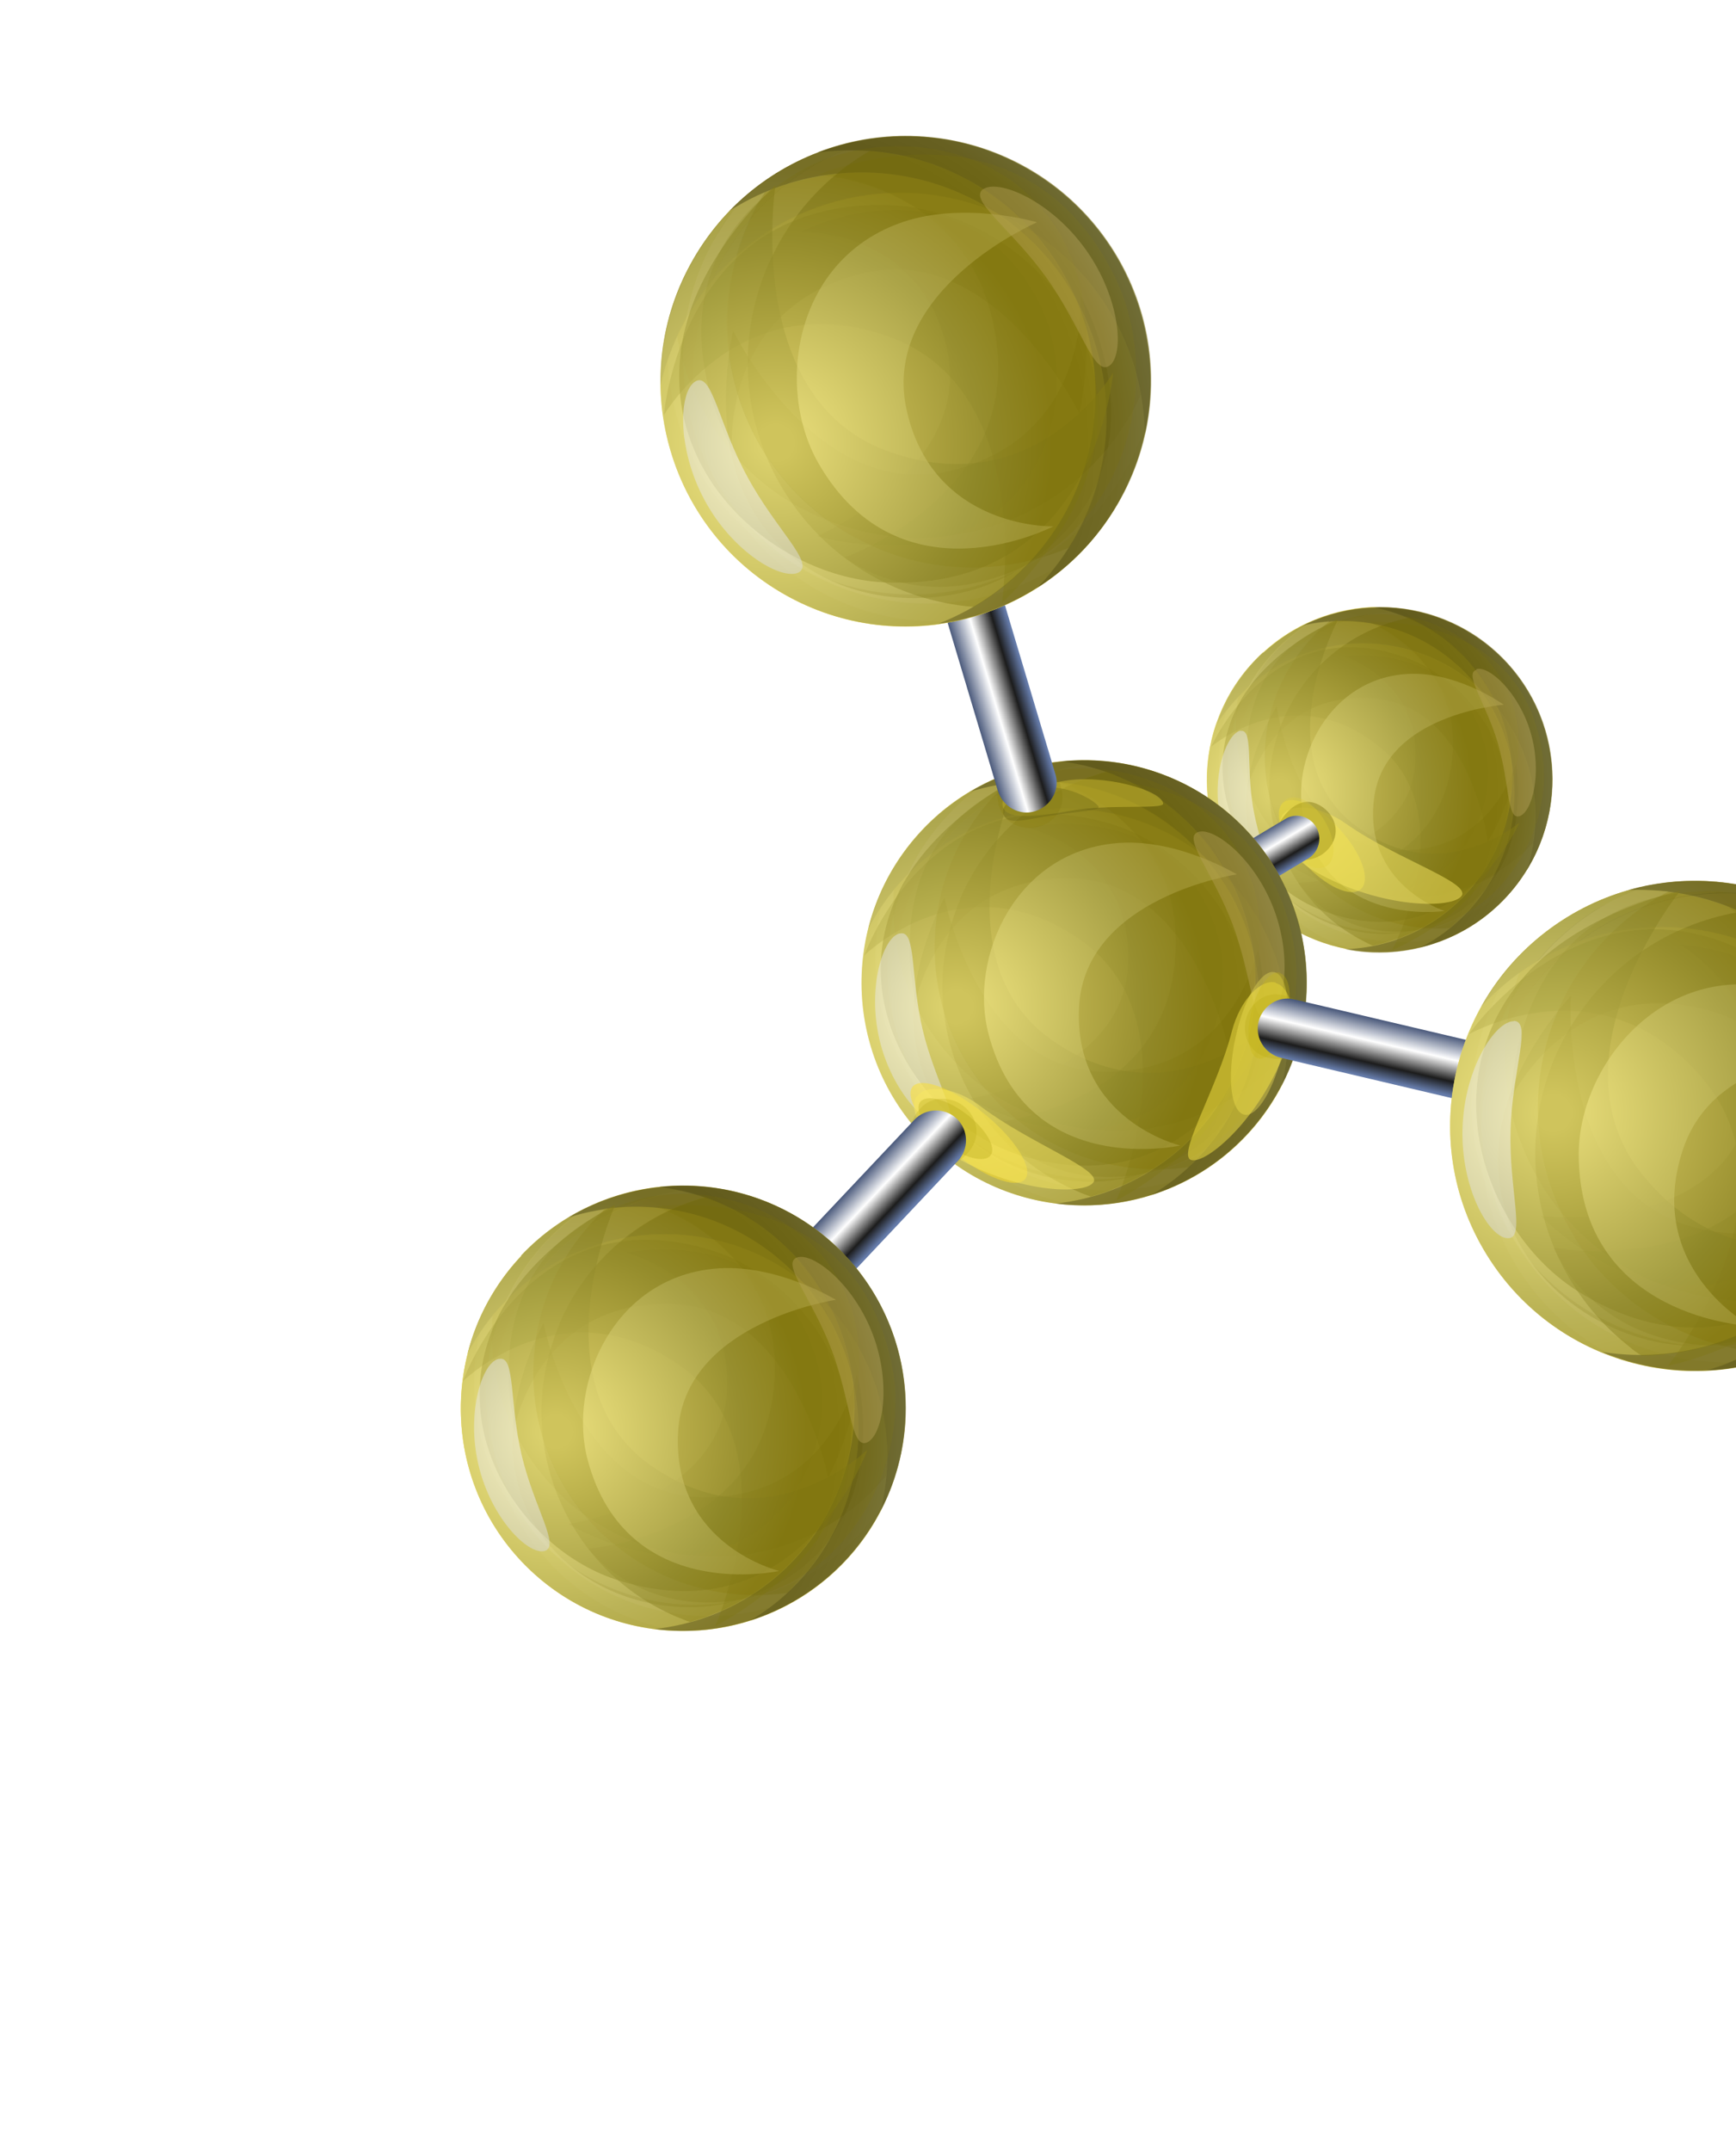 <svg width="448" height="555" viewBox="0 0 448 555" fill="none" xmlns="http://www.w3.org/2000/svg">
<g filter="url(#filter0_d_112_1037)">
<path d="M337.093 178.361C355.284 161.694 383.386 163.047 399.95 181.143C416.515 199.239 415.243 227.43 397.141 244.003C379.038 260.576 350.848 259.317 334.195 241.315C317.537 223.131 318.808 194.939 336.911 178.366L337.093 178.361Z" fill="#F8E861"/>
<path opacity="0.5" d="M324.886 197.129C326.975 193.787 329.615 190.61 332.719 187.694C350.91 171.027 379.012 172.38 395.576 190.476C406.867 202.714 409.917 219.753 404.974 234.569C415.242 218.046 413.782 196.131 400.039 181.05C383.474 162.954 355.284 161.695 337.181 178.268C331.416 183.632 327.321 190.041 324.974 197.035L324.886 197.129Z" fill="#766D1A"/>
<path opacity="0.5" d="M341.609 226.882C358.173 244.978 386.364 246.237 404.466 229.664C405.173 228.914 405.792 228.258 406.499 227.508C408.581 214.599 404.9 200.859 395.394 190.481C378.83 172.386 350.639 171.126 332.537 187.699C331.83 188.449 331.211 189.105 330.504 189.855C328.421 202.764 332.103 216.504 341.609 226.882Z" fill="#DEC82C"/>
<path opacity="0.5" d="M337.235 236.214C326.225 224.241 323.103 207.842 327.416 193.318C326.45 194.531 325.577 195.833 324.703 197.134C319.761 211.95 322.81 228.989 334.101 241.228C350.666 259.323 378.856 260.582 396.959 244.01C399.974 241.187 402.614 238.01 404.792 234.575C404.963 234.205 405.041 233.747 405.119 233.289C403.627 235.247 401.86 237.122 399.905 238.82C381.802 255.393 353.612 254.133 337.047 236.038L337.235 236.214Z" fill="#F2E14F"/>
<g style="mix-blend-mode:screen" opacity="0.5">
<path d="M343.615 192.655C350.083 180.163 361.689 171.983 374.552 169.415C373.167 168.818 371.601 168.227 370.222 167.812C355.033 168.718 340.796 177.25 333.294 191.777C321.994 213.524 330.527 240.514 352.268 251.804C354.49 253.014 356.977 253.942 359.277 254.694C361.28 254.635 363.184 254.305 365.176 253.881C364.255 253.544 363.422 253.113 362.496 252.594C340.661 241.215 332.133 214.408 343.521 192.567L343.615 192.655Z" fill="#FCEC65"/>
</g>
<g style="mix-blend-mode:overlay" opacity="0.5">
<path d="M333.294 191.777C340.707 177.343 355.033 168.718 370.222 167.812C368.75 167.309 367.283 166.988 365.722 166.579C350.064 167.043 335.286 175.773 327.519 190.582C316.13 212.422 324.752 239.318 346.493 250.609C350.193 252.504 354.059 253.847 358.003 254.732C358.367 254.721 358.913 254.705 359.277 254.694C356.884 253.854 354.49 253.014 352.268 251.804C330.433 240.425 321.905 213.618 333.294 191.777Z" fill="#F2E14F"/>
</g>
<g style="mix-blend-mode:multiply" opacity="0.5">
<path d="M340.504 192.201C340.504 192.201 344.714 227.154 369.831 229.234C395.77 231.38 402.251 206.86 402.251 206.86C402.251 206.86 409.021 242.103 375.635 250.109C357.81 254.373 333.233 242.711 332.531 218.678C332.137 205.205 340.504 192.201 340.504 192.201Z" fill="#A79700"/>
</g>
<path opacity="0.5" d="M341.609 226.882C332.103 216.504 328.421 202.764 330.504 189.855C329.444 190.98 328.383 192.105 327.51 193.406C323.197 207.93 326.318 224.329 337.328 236.303C353.893 254.398 382.083 255.658 400.186 239.085C402.047 237.298 403.814 235.424 405.4 233.554C405.981 231.624 406.38 229.698 406.78 227.773C406.073 228.523 405.454 229.179 404.747 229.929C386.645 246.502 358.454 245.243 341.89 227.147L341.609 226.882Z" fill="#FCEC65"/>
<path opacity="0.5" d="M377.312 254.524C380.906 252.777 384.301 250.49 387.405 247.573C405.507 231 406.779 202.808 390.214 184.713C378.918 172.292 362.206 167.868 347.097 171.505C364.518 162.788 386.119 166.156 399.95 181.144C416.515 199.239 415.243 227.431 397.141 244.004C391.375 249.369 384.459 252.763 377.312 254.524Z" fill="#766D1A"/>
<path opacity="0.5" d="M349.23 235.13C332.665 217.034 333.843 188.754 352.039 172.269C352.746 171.519 353.458 170.952 354.259 170.29C367.352 169.355 380.615 174.246 390.121 184.624C406.685 202.72 405.414 230.912 387.311 247.485C386.604 248.234 385.892 248.802 385.091 249.464C371.998 250.399 358.735 245.508 349.23 235.13Z" fill="#DEC82C"/>
<g style="mix-blend-mode:overlay" opacity="0.5">
<path d="M339.494 238.698C350.504 250.672 366.493 255.3 381.436 252.214C380.095 253.074 378.841 253.84 377.401 254.43C362.198 257.979 345.574 253.461 334.283 241.222C317.625 223.038 318.897 194.846 337.093 178.362C340.108 175.539 343.503 173.251 347.185 171.411C347.638 171.306 348.09 171.202 348.454 171.191C346.307 172.53 344.347 174.046 342.486 175.833C324.295 192.499 323.111 220.597 339.676 238.693L339.494 238.698Z" fill="#F2E14F"/>
</g>
<g style="mix-blend-mode:overlay" opacity="0.5">
<path d="M349.23 235.13C358.735 245.508 372.087 250.305 385.091 249.464C383.843 250.412 382.596 251.36 381.342 252.126C366.487 255.118 350.41 250.584 339.4 238.61C322.836 220.514 324.107 192.323 342.21 175.75C344.165 174.052 346.213 172.442 348.179 171.108C350.171 170.685 352.168 170.443 354.077 170.295C353.276 170.957 352.564 171.525 351.857 172.275C333.755 188.848 332.483 217.039 349.048 235.135L349.23 235.13Z" fill="#FCEC65"/>
</g>
<g style="mix-blend-mode:overlay" opacity="0.5">
<path d="M365.727 166.761C369.577 167.558 373.443 168.901 377.237 170.884C399.072 182.263 407.6 209.071 396.211 230.911C388.444 245.72 373.666 254.45 358.008 254.914C376.982 258.816 397.129 249.836 406.533 231.79C417.921 209.949 409.299 183.053 387.558 171.762C380.528 168.144 373.01 166.545 365.727 166.761Z" fill="#766D1A"/>
</g>
<g style="mix-blend-mode:overlay" opacity="0.4">
<path d="M343.615 192.655C332.227 214.496 340.848 241.392 362.59 252.683C363.422 253.113 364.348 253.633 365.269 253.97C378.132 251.401 389.738 243.221 396.206 230.729C407.594 208.889 398.973 181.993 377.231 170.702C376.305 170.183 375.473 169.752 374.552 169.415C361.689 171.983 350.083 180.163 343.615 192.655Z" fill="#AC9D0A"/>
</g>
<g style="mix-blend-mode:multiply" opacity="0.3">
<path d="M370.311 255.005C370.311 255.005 388.62 220.567 367.145 202.8C344.926 184.507 323.589 202.634 323.589 202.634C323.589 202.634 339.655 166.259 375.048 180.151C394.035 187.606 408.919 213.678 394.446 235.975C386.251 248.609 370.405 255.093 370.405 255.093L370.311 255.005Z" fill="#B0A10F"/>
</g>
<g style="mix-blend-mode:multiply" opacity="0.2">
<path d="M394.919 227.214C394.919 227.214 390.708 192.26 365.592 190.181C339.653 188.035 333.172 212.554 333.172 212.554C333.172 212.554 326.402 177.312 359.788 169.306C377.613 165.041 402.189 176.704 402.892 200.737C403.286 214.21 394.919 227.214 394.919 227.214Z" fill="#A79700"/>
</g>
<g style="mix-blend-mode:multiply" opacity="0.2">
<path d="M346.027 237.776C346.027 237.776 379.372 237.698 385.117 209.829C390.93 181.138 364.471 170.534 364.471 170.534C364.471 170.534 404.836 167.514 409.242 206.015C411.575 226.629 395.294 252.532 368.258 250.237C353.093 248.864 346.027 237.776 346.027 237.776Z" fill="#A79700"/>
</g>
<g style="mix-blend-mode:screen" opacity="0.5">
<path d="M356.34 169.773C356.34 169.773 338.03 204.21 359.599 222.066C381.819 240.358 403.156 222.232 403.156 222.232C403.156 222.232 387.09 258.607 351.697 244.714C332.71 237.26 317.825 211.187 332.298 188.891C340.493 176.256 356.34 169.773 356.34 169.773Z" fill="#B0A10F"/>
</g>
<g style="mix-blend-mode:multiply" opacity="0.2">
<path d="M342.596 232.593C342.596 232.593 373.234 230.317 376.06 208.549C378.865 186.052 357.896 179.385 357.896 179.385C357.896 179.385 388.829 174.731 394.519 204.174C397.531 219.939 386.386 240.77 365.422 240.481C353.572 240.285 342.684 232.499 342.684 232.499L342.596 232.593Z" fill="#B0A10F"/>
</g>
<g style="mix-blend-mode:overlay" opacity="0.5">
<path d="M399.078 191.83C399.078 191.83 368.44 194.105 365.614 215.874C362.715 238.283 383.777 245.038 383.777 245.038C383.777 245.038 352.844 249.692 347.243 220.155C344.231 204.391 355.376 183.559 376.34 183.849C388.19 184.044 399.078 191.83 399.078 191.83Z" fill="#F8E861"/>
</g>
<g style="mix-blend-mode:screen" opacity="0.5">
<path d="M331.124 198.584C334.479 198.029 332.565 207.379 334.336 218.078C336.106 228.777 340.814 237.111 337.454 237.484C334.099 238.039 327.399 230.128 325.628 219.43C323.946 208.637 327.857 199.045 331.212 198.49L331.124 198.584Z" fill="white"/>
</g>
<g style="mix-blend-mode:overlay" opacity="0.4">
<path d="M391.982 182.838C388.731 183.846 394.417 191.33 397.545 201.716C400.584 212.195 399.857 221.601 403.108 220.593C406.358 219.586 409.072 209.574 406.033 199.095C402.993 188.616 395.227 181.648 391.977 182.656L391.982 182.838Z" fill="#FEE078"/>
</g>
<path style="mix-blend-mode:overlay" opacity="0.3" d="M337.093 178.361C355.284 161.694 383.386 163.047 399.95 181.143C416.515 199.239 415.243 227.43 397.141 244.003C379.038 260.576 350.848 259.317 334.195 241.315C317.537 223.131 318.808 194.939 336.911 178.366L337.093 178.361Z" fill="url(#paint0_radial_112_1037)"/>
<g style="mix-blend-mode:multiply" opacity="0.5">
<path d="M342.055 217.211C344.628 214.857 351.278 217.94 356.833 224.062C362.388 230.184 364.775 237.037 362.201 239.392C359.628 241.746 352.978 238.663 347.423 232.541C341.868 226.419 339.481 219.565 342.055 217.211Z" fill="#EEDE42"/>
</g>
<g style="mix-blend-mode:overlay" opacity="0.5">
<path d="M341.787 220.499C343.964 217.063 351.637 217.747 358.523 222.645C371.081 231.475 390.395 237.644 388.217 241.08C386.04 244.516 367.729 244.603 350.593 234.998C343.276 230.933 339.703 224.023 341.792 220.681L341.787 220.499Z" fill="#F8E861"/>
</g>
<g style="mix-blend-mode:multiply" opacity="0.4">
<path d="M347.313 231.906C347.313 231.906 353.48 227.806 349.966 222.899C346.357 217.903 341.288 222.154 341.288 222.154C341.288 222.154 345.866 213.544 352.475 218.36C356.014 220.988 357.256 226.054 352.993 229.825C350.596 231.991 347.313 231.906 347.313 231.906Z" fill="#766B00"/>
</g>
<g style="mix-blend-mode:multiply" opacity="0.3">
<path d="M343.027 216.18C345.715 214.642 350.253 217.15 352.946 221.99C355.727 226.737 355.881 232.017 353.193 233.554C350.504 235.092 345.966 232.584 343.185 227.838C340.404 223.091 340.25 217.811 342.939 216.274L343.027 216.18Z" fill="#E1D136"/>
</g>
<path d="M297.249 255.35C298.879 258.126 302.552 259.111 305.418 257.385L348.577 231.504C351.354 229.873 352.34 226.199 350.616 223.335C348.986 220.559 345.313 219.574 342.541 221.388L299.47 247.175C296.693 248.806 295.707 252.48 297.431 255.345L297.249 255.35Z" fill="url(#paint1_linear_112_1037)"/>
<path d="M248.959 224.164C270.699 201.105 307.112 200.025 330.161 221.755C353.21 243.485 354.274 279.899 332.534 302.958C310.795 326.016 274.381 327.097 251.333 305.367C228.284 283.637 227.22 247.223 248.959 224.164Z" fill="#F8E861"/>
<path opacity="0.5" d="M235.123 249.54C237.539 244.912 240.512 240.633 244.223 236.696C265.963 213.637 302.376 212.557 325.425 234.287C341.165 249.127 346.621 270.559 341.728 290.202C353.288 267.992 349.368 239.863 330.255 221.843C307.206 200.113 270.793 201.194 249.053 224.252C242.072 231.658 237.406 240.361 235.123 249.54Z" fill="#766D1A"/>
<path opacity="0.5" d="M259.607 286.079C282.656 307.809 319.069 306.728 340.808 283.67C341.692 282.732 342.576 281.795 343.366 280.769C344.785 263.871 338.724 246.648 325.513 234.193C302.465 212.463 266.051 213.544 244.312 236.602C243.428 237.54 242.544 238.477 241.661 239.414C240.241 256.312 246.302 273.535 259.513 285.99L259.607 286.079Z" fill="#DEC82C"/>
<path opacity="0.5" d="M254.871 298.61C239.599 284.212 233.983 263.514 238.251 244.345C237.207 246.016 236.162 247.687 235.212 249.446C230.314 268.907 235.774 290.521 251.515 305.361C274.564 327.091 310.977 326.011 332.716 302.952C336.428 299.015 339.489 294.642 341.817 290.109C341.983 289.557 342.149 289.005 342.133 288.459C340.298 291.156 338.37 293.764 336.072 296.201C314.333 319.26 277.92 320.341 254.871 298.61Z" fill="#F2E14F"/>
<g style="mix-blend-mode:screen" opacity="0.5">
<path d="M258.865 242.002C266.028 225.207 280.269 213.668 296.537 209.177C294.695 208.502 292.677 208.016 290.746 207.435C271.324 210.016 253.739 222.473 245.465 241.762C233.015 270.923 246.484 304.69 275.639 317.128C278.683 318.404 281.904 319.493 284.932 320.224C287.475 319.966 290.008 319.344 292.448 318.634C291.251 318.214 290.054 317.794 288.946 317.28C259.791 304.842 246.228 270.986 258.772 241.913L258.865 242.002Z" fill="#FCEC65"/>
</g>
<g style="mix-blend-mode:overlay" opacity="0.5">
<path d="M245.559 241.85C253.833 222.562 271.418 210.104 290.84 207.523C288.821 207.037 286.99 206.727 284.977 206.422C264.904 208.566 246.59 221.045 238.062 240.979C225.612 270.14 239.081 303.908 268.236 316.345C273.216 318.384 278.361 319.872 283.481 320.449C284.027 320.433 284.661 320.323 285.114 320.218C281.904 319.493 278.777 318.493 275.821 317.123C246.666 304.685 233.103 270.829 245.647 241.756L245.559 241.85Z" fill="#F2E14F"/>
</g>
<g style="mix-blend-mode:multiply" opacity="0.5">
<path d="M254.756 241.668C254.756 241.668 263.441 286.329 295.974 286.549C329.512 286.829 335.593 254.85 335.593 254.85C335.593 254.85 347.649 299.502 305.402 312.965C282.742 320.106 250.211 307.496 246.939 276.614C245.065 259.267 254.667 241.762 254.667 241.762L254.756 241.668Z" fill="#A79700"/>
</g>
<path opacity="0.5" d="M259.607 286.078C246.396 273.623 240.423 256.307 241.754 239.503C240.434 241.091 239.296 242.673 238.251 244.344C234.071 263.42 239.599 284.212 254.871 298.61C277.92 320.34 314.333 319.26 336.072 296.201C338.37 293.764 340.392 291.244 342.133 288.459C342.698 285.982 343.076 283.329 343.277 280.863C342.394 281.8 341.604 282.826 340.72 283.763C318.98 306.822 282.567 307.902 259.519 286.172L259.607 286.078Z" fill="#FCEC65"/>
<path opacity="0.5" d="M308.111 318.351C312.588 315.667 316.685 312.448 320.396 308.511C342.136 285.452 341.072 249.039 318.023 227.309C302.283 212.469 280.473 208.196 261.245 214.324C282.737 201.477 311.047 203.735 330.161 221.755C353.21 243.485 354.274 279.899 332.534 302.958C325.553 310.363 317.046 315.444 308.111 318.351Z" fill="#766D1A"/>
<path opacity="0.5" d="M270.194 296.06C247.146 274.33 246.081 237.917 267.821 214.858C268.705 213.92 269.588 212.983 270.472 212.046C287.257 209.634 304.807 214.672 318.018 227.127C341.066 248.857 342.131 285.27 320.391 308.329C319.507 309.266 318.624 310.204 317.74 311.141C300.955 313.553 283.405 308.515 270.194 296.06Z" fill="#DEC82C"/>
<g style="mix-blend-mode:overlay" opacity="0.5">
<path d="M257.963 301.525C273.235 315.924 294.228 320.312 313.113 314.923C311.506 316.064 309.899 317.205 308.199 318.258C289.06 324.292 267.162 320.113 251.421 305.273C228.372 283.543 227.308 247.129 249.048 224.07C252.759 220.133 256.945 216.82 261.334 214.23C261.874 214.032 262.415 213.833 262.962 213.817C260.377 215.807 257.887 217.886 255.589 220.323C233.85 243.382 234.914 279.795 257.963 301.525Z" fill="#F2E14F"/>
</g>
<g style="mix-blend-mode:overlay" opacity="0.5">
<path d="M270.194 296.06C283.405 308.515 301.043 313.459 317.74 311.141C316.232 312.553 314.719 313.782 313.113 314.923C294.316 320.219 273.235 315.924 257.963 301.525C234.914 279.795 233.85 243.382 255.589 220.323C257.887 217.886 260.284 215.719 262.962 213.817C265.401 213.107 268.027 212.574 270.477 212.228C269.594 213.165 268.71 214.102 267.826 215.04C246.087 238.099 247.151 274.512 270.2 296.242L270.194 296.06Z" fill="#FCEC65"/>
</g>
<g style="mix-blend-mode:overlay" opacity="0.5">
<path d="M284.977 206.422C290.008 207.093 295.242 208.486 300.133 210.619C329.288 223.057 342.851 256.913 330.307 285.986C321.867 305.825 303.465 318.398 283.392 320.543C308.27 323.814 333.299 310.406 343.614 286.137C356.064 256.976 342.595 223.208 313.44 210.771C304.12 206.765 294.241 205.418 284.795 206.427L284.977 206.422Z" fill="#766D1A"/>
</g>
<g style="mix-blend-mode:overlay" opacity="0.4">
<path d="M258.865 242.002C246.415 271.163 259.885 304.931 289.039 317.368C290.148 317.882 291.438 318.39 292.541 318.722C308.81 314.231 323.051 302.692 330.213 285.897C342.663 256.736 329.194 222.968 300.039 210.531C298.931 210.017 297.64 209.508 296.444 209.088C280.175 213.58 265.934 225.118 258.772 241.913L258.865 242.002Z" fill="#AC9D0A"/>
</g>
<g style="mix-blend-mode:multiply" opacity="0.3">
<path d="M299.128 319.62C299.128 319.62 319.375 273.554 290.063 252.648C259.826 231.222 234.051 256.496 234.051 256.496C234.051 256.496 251.227 208.243 298.117 222.706C323.217 230.435 344.842 262.685 328.319 292.787C319.066 309.735 299.31 319.615 299.31 319.615L299.128 319.62Z" fill="#B0A10F"/>
</g>
<g style="mix-blend-mode:multiply" opacity="0.2">
<path d="M328.171 281.493C328.171 281.493 319.486 236.832 286.952 236.613C253.415 236.332 247.334 268.311 247.334 268.311C247.334 268.311 235.278 223.659 277.525 210.196C300.185 203.055 332.81 215.754 335.988 246.547C337.861 263.894 328.26 281.399 328.26 281.399L328.171 281.493Z" fill="#A79700"/>
</g>
<g style="mix-blend-mode:multiply" opacity="0.2">
<path d="M266.295 299.82C266.295 299.82 309.204 296.543 313.971 260.138C318.795 222.548 283.669 211.563 283.669 211.563C283.669 211.563 335.289 203.927 344.742 253.03C349.795 279.394 331.132 314.206 296.221 313.693C276.531 313.366 266.389 299.909 266.389 299.909L266.295 299.82Z" fill="#A79700"/>
</g>
<g style="mix-blend-mode:screen" opacity="0.5">
<path d="M273.182 211.236C273.182 211.236 252.935 257.303 282.246 278.209C312.484 299.635 338.347 274.267 338.347 274.267C338.347 274.267 321.17 322.52 274.281 308.057C249.181 300.328 227.556 268.078 244.079 237.976C253.332 221.028 273.176 211.054 273.176 211.054L273.182 211.236Z" fill="#B0A10F"/>
</g>
<g style="mix-blend-mode:multiply" opacity="0.2">
<path d="M261.37 293.406C261.37 293.406 300.558 287.506 302.1 259.215C303.615 230.014 275.999 223.453 275.999 223.453C275.999 223.453 315.377 214.722 325.395 251.964C330.808 271.939 318.414 299.914 291.401 301.536C276.212 302.442 261.282 293.5 261.282 293.5L261.37 293.406Z" fill="#B0A10F"/>
</g>
<g style="mix-blend-mode:overlay" opacity="0.5">
<path d="M330.201 235.603C330.201 235.603 290.92 241.415 289.471 269.794C287.956 298.995 315.572 305.556 315.572 305.556C315.572 305.556 276.105 314.381 266.176 277.046C260.764 257.07 273.157 229.095 300.17 227.474C315.359 226.567 330.201 235.603 330.201 235.603Z" fill="#F8E861"/>
</g>
<g style="mix-blend-mode:screen" opacity="0.5">
<path d="M243.27 250.847C247.525 249.901 245.873 261.976 249.097 275.639C252.321 289.301 259.267 299.391 254.924 300.431C250.67 301.377 241.19 291.909 237.967 278.247C234.743 264.584 238.927 251.887 243.088 250.852L243.27 250.847Z" fill="white"/>
</g>
<g style="mix-blend-mode:overlay" opacity="0.4">
<path d="M320.133 224.695C316.077 226.182 324.182 235.417 329.122 248.573C334.063 261.729 333.967 274.032 338.112 272.451C342.257 270.871 344.698 257.769 339.758 244.613C334.818 231.457 324.19 223.208 320.133 224.695Z" fill="#FEE078"/>
</g>
<path style="mix-blend-mode:overlay" opacity="0.3" d="M248.959 224.164C270.699 201.105 307.112 200.025 330.161 221.755C353.21 243.485 354.274 279.899 332.534 302.958C310.795 326.016 274.381 327.097 251.333 305.367C228.284 283.637 227.22 247.223 248.959 224.164Z" fill="url(#paint2_radial_112_1037)"/>
<g style="mix-blend-mode:multiply" opacity="0.5">
<path d="M246.521 290.385C248.72 287.677 257.014 290.893 265.04 297.398C273.066 303.902 277.753 311.507 275.554 314.215C273.355 316.922 264.973 313.8 257.035 307.202C249.01 300.698 244.323 293.092 246.521 290.385Z" fill="#FEDF29"/>
</g>
<g style="mix-blend-mode:overlay" opacity="0.5">
<path d="M247.688 292.901C249.959 289.554 257.732 290.508 264.259 295.598C276.557 304.892 295.528 311.8 293.163 315.059C290.892 318.407 272.471 317.86 255.86 307.51C248.715 303.075 245.324 296.16 247.595 292.813L247.688 292.901Z" fill="#F8E861"/>
</g>
<g style="mix-blend-mode:multiply" opacity="0.2">
<path d="M257.661 309.917C257.661 309.917 260.621 302.084 255.516 298.865C250.317 295.557 246.164 299.962 246.164 299.962C246.164 299.962 248.567 291.782 256.553 293.823C260.866 294.879 264.662 300.051 262.262 305.225C260.891 308.181 257.755 310.005 257.755 310.005L257.661 309.917Z" fill="#A79700"/>
</g>
<g style="mix-blend-mode:multiply" opacity="0.3">
<path d="M248.459 294.336C250.039 292.285 255.362 293.584 260.395 297.444C265.428 301.304 268.208 306.05 266.628 308.102C265.048 310.153 259.632 308.765 254.693 304.993C249.66 301.134 246.879 296.387 248.459 294.336Z" fill="#B0A10F"/>
</g>
<g style="mix-blend-mode:multiply" opacity="0.5">
<path d="M269.732 217.899C270.379 221.342 277.022 221.054 287.264 219.201C297.505 217.348 311.401 218.94 311.171 217.307C310.705 213.859 295.731 209.656 285.49 211.509C275.248 213.362 269.085 214.456 269.732 217.899Z" fill="#CABA34"/>
</g>
<g style="mix-blend-mode:multiply" opacity="0.2">
<path d="M283.252 209.753C283.252 209.753 282.129 218.078 276.126 218.438C269.941 218.804 268.584 212.922 268.584 212.922C268.584 212.922 266.733 221.268 274.631 223.402C278.856 224.553 284.789 221.825 285.17 216.165C285.35 212.971 283.434 209.748 283.434 209.748L283.252 209.753Z" fill="#857900"/>
</g>
<g style="mix-blend-mode:multiply" opacity="0.3">
<path d="M270.363 220.796C271.702 222.943 277.386 221.043 283.649 220.219C289.818 219.307 294.64 219.073 294.525 218.257C294.493 217.164 287.067 212.464 280.804 213.288C274.635 214.2 268.166 217.307 270.27 220.707L270.363 220.796Z" fill="#5C560F"/>
</g>
<g style="mix-blend-mode:multiply" opacity="0.5">
<path d="M339.867 260.828C336.475 260.109 331.96 267.714 329.797 277.891C327.635 288.069 328.618 296.787 332.104 297.595C335.496 298.314 340.012 290.709 342.174 280.531C344.337 270.353 343.353 261.636 339.867 260.828Z" fill="#D7C950"/>
</g>
<g style="mix-blend-mode:multiply" opacity="0.5">
<path d="M340.311 263.548C336.451 262.387 331.055 267.923 328.922 276.004C325.166 290.876 314.554 308.138 318.415 309.299C322.276 310.46 336.324 298.563 342.986 280.234C345.852 272.313 344.172 264.709 340.223 263.642L340.311 263.548Z" fill="#F8E545"/>
</g>
<g style="mix-blend-mode:multiply" opacity="0.2">
<path d="M343.253 283.141C343.253 283.141 336.019 278.8 337.951 273.185C339.965 267.294 345.917 268.302 345.917 268.302C345.917 268.302 338.85 263.409 333.938 269.933C331.308 273.473 331.494 279.846 336.578 282.337C339.534 283.707 343.071 283.147 343.071 283.147L343.253 283.141Z" fill="#A79700"/>
</g>
<g style="mix-blend-mode:multiply" opacity="0.3">
<path d="M341.329 260.967C338.759 260.314 335.516 264.693 333.965 270.843C332.413 276.994 333.207 282.346 335.689 283.092C338.259 283.745 341.591 279.273 343.054 273.216C344.605 267.065 343.811 261.713 341.241 261.06L341.329 260.967Z" fill="#C7B50C"/>
</g>
<path d="M202.203 357.665C199.111 354.75 198.968 349.834 201.884 346.741L246.954 298.936C249.87 295.843 254.786 295.697 257.878 298.612C260.97 301.527 261.113 306.443 258.197 309.536L213.127 357.341C210.211 360.434 205.295 360.58 202.203 357.665Z" fill="url(#paint3_linear_112_1037)"/>
<path d="M278.155 219.289C274.093 220.594 269.831 218.169 268.528 214.108L249.744 151.25C248.529 147.095 250.867 142.926 254.929 141.621C258.991 140.316 263.253 142.74 264.556 146.802L283.34 209.659C284.643 213.721 282.217 217.984 278.155 219.289Z" fill="url(#paint4_linear_112_1037)"/>
<path d="M414.677 292.229C415.647 288.009 413.158 283.892 408.938 282.924L345.084 267.871C340.953 266.809 336.84 269.482 335.777 273.614C334.807 277.834 337.384 281.858 341.515 282.919L405.369 297.972C409.589 298.94 413.613 296.361 414.677 292.229Z" fill="url(#paint5_linear_112_1037)"/>
<path d="M145.475 333.928C167.215 310.869 203.628 309.789 226.677 331.519C249.726 353.249 250.79 389.662 229.05 412.721C207.311 435.78 170.991 436.949 147.942 415.219C124.894 393.489 123.829 357.075 145.569 334.016L145.475 333.928Z" fill="#F8E861"/>
<path opacity="0.5" d="M131.639 359.303C134.055 354.676 137.028 350.397 140.739 346.46C162.479 323.401 198.892 322.321 221.941 344.051C237.681 358.891 243.137 380.323 238.244 399.966C249.804 377.756 245.884 349.627 226.771 331.607C203.722 309.877 167.309 310.957 145.569 334.016C138.588 341.421 133.922 350.124 131.639 359.303Z" fill="#766D1A"/>
<path opacity="0.5" d="M156.034 395.936C179.083 417.666 215.496 416.586 237.236 393.527C238.12 392.59 239.003 391.652 239.793 390.627C241.213 373.729 235.152 356.506 221.941 344.051C198.892 322.321 162.479 323.401 140.739 346.46C139.856 347.397 138.972 348.334 138.088 349.272C136.669 366.17 142.73 383.393 155.941 395.848L156.034 395.936Z" fill="#DEC82C"/>
<path opacity="0.5" d="M151.387 408.374C136.115 393.976 130.499 373.278 134.767 354.108C133.723 355.779 132.678 357.45 131.728 359.21C126.741 378.765 132.202 400.379 147.942 415.219C170.991 436.949 207.404 435.868 229.144 412.81C232.856 408.873 235.917 404.5 238.244 399.966C238.41 399.414 238.576 398.863 238.56 398.317C236.726 401.013 234.798 403.622 232.5 406.059C210.76 429.118 174.347 430.198 151.299 408.468L151.387 408.374Z" fill="#F2E14F"/>
<g style="mix-blend-mode:screen" opacity="0.5">
<path d="M155.381 351.765C162.544 334.97 176.785 323.432 193.053 318.94C191.211 318.266 189.281 317.686 187.262 317.199C167.84 319.78 150.255 332.237 141.981 351.525C129.531 380.686 143 414.454 172.155 426.892C175.199 428.168 178.42 429.257 181.448 429.987C184.08 429.636 186.524 429.108 188.964 428.398C187.767 427.977 186.57 427.557 185.462 427.044C156.307 414.606 142.744 380.75 155.288 351.677L155.381 351.765Z" fill="#FCEC65"/>
</g>
<g style="mix-blend-mode:overlay" opacity="0.5">
<path d="M142.074 351.614C150.349 332.325 167.934 319.868 187.356 317.287C185.337 316.8 183.506 316.49 181.493 316.186C161.42 318.33 143.106 330.809 134.578 350.743C122.128 379.904 135.597 413.672 164.752 426.109C169.643 428.242 174.877 429.635 179.997 430.213C180.543 430.196 181.177 430.086 181.63 429.982C178.508 429.163 175.381 428.163 172.337 426.886C143.182 414.449 129.619 380.593 142.163 351.52L142.074 351.614Z" fill="#F2E14F"/>
</g>
<g style="mix-blend-mode:multiply" opacity="0.5">
<path d="M151.272 351.432C151.272 351.432 159.957 396.093 192.49 396.312C226.028 396.593 232.109 364.614 232.109 364.614C232.109 364.614 244.165 409.266 201.918 422.729C179.258 429.87 146.727 417.259 143.455 386.378C141.581 369.031 151.183 351.526 151.183 351.526L151.272 351.432Z" fill="#A79700"/>
</g>
<path opacity="0.5" d="M156.034 395.936C142.824 383.481 136.851 366.165 138.182 349.36C136.862 350.948 135.723 352.531 134.679 354.202C130.499 373.278 136.026 394.07 151.299 408.468C174.347 430.198 210.76 429.118 232.5 406.059C234.798 403.622 236.82 401.102 238.56 398.317C239.126 395.84 239.504 393.186 239.705 390.72C238.821 391.658 238.031 392.683 237.148 393.621C215.408 416.68 178.995 417.76 155.946 396.03L156.034 395.936Z" fill="#FCEC65"/>
<path opacity="0.5" d="M204.627 428.115C209.104 425.431 213.201 422.212 216.912 418.275C238.652 395.216 237.588 358.802 214.539 337.072C198.799 322.232 176.989 317.959 157.761 324.088C179.253 311.241 207.563 313.499 226.677 331.519C249.726 353.249 250.79 389.662 229.05 412.721C222.069 420.126 213.562 425.208 204.627 428.115Z" fill="#766D1A"/>
<path opacity="0.5" d="M166.622 405.918C143.573 384.188 142.509 347.774 164.249 324.715C165.132 323.778 166.016 322.84 166.9 321.903C183.685 319.492 201.235 324.529 214.445 336.984C237.494 358.714 238.558 395.128 216.819 418.187C215.935 419.124 215.051 420.061 214.168 420.999C197.382 423.41 179.833 418.373 166.622 405.918Z" fill="#DEC82C"/>
<g style="mix-blend-mode:overlay" opacity="0.5">
<path d="M154.479 411.289C169.751 425.688 190.744 430.076 209.629 424.687C208.022 425.828 206.415 426.969 204.715 428.021C185.487 434.15 163.589 429.97 147.942 415.219C124.8 393.4 123.83 357.075 145.569 334.016C149.281 330.079 153.466 326.766 157.855 324.176C158.396 323.978 158.937 323.779 159.483 323.763C156.899 325.753 154.408 327.832 152.111 330.269C130.371 353.328 131.435 389.741 154.484 411.471L154.479 411.289Z" fill="#F2E14F"/>
</g>
<g style="mix-blend-mode:overlay" opacity="0.5">
<path d="M166.622 405.918C179.833 418.373 197.471 423.316 214.168 420.999C212.66 422.41 211.147 423.639 209.54 424.78C190.744 430.076 169.663 425.781 154.39 411.383C131.342 389.653 130.277 353.239 152.017 330.18C154.315 327.743 156.711 325.577 159.389 323.675C161.828 322.965 164.455 322.431 166.905 322.085C166.021 323.022 165.138 323.96 164.254 324.897C142.514 347.956 143.579 384.37 166.627 406.1L166.622 405.918Z" fill="#FCEC65"/>
</g>
<g style="mix-blend-mode:overlay" opacity="0.5">
<path d="M181.404 316.279C186.435 316.95 191.669 318.344 196.649 320.383C225.804 332.82 239.367 366.676 226.823 395.749C218.383 415.589 199.981 428.162 179.908 430.306C204.786 433.577 229.815 420.17 240.13 395.901C252.58 366.74 239.111 332.972 209.956 320.535C200.636 316.529 190.757 315.182 181.311 316.191L181.404 316.279Z" fill="#766D1A"/>
</g>
<g style="mix-blend-mode:overlay" opacity="0.4">
<path d="M155.381 351.765C142.931 380.927 156.401 414.694 185.555 427.132C186.752 427.552 187.954 428.154 189.057 428.486C205.326 423.994 219.567 412.456 226.729 395.661C239.179 366.5 225.71 332.732 196.555 320.294C195.447 319.78 194.156 319.272 192.96 318.852C176.691 323.344 162.45 334.882 155.288 351.677L155.381 351.765Z" fill="#AC9D0A"/>
</g>
<g style="mix-blend-mode:multiply" opacity="0.3">
<path d="M195.644 429.384C195.644 429.384 215.891 383.318 186.579 362.411C156.342 340.986 130.479 366.353 130.479 366.353C130.479 366.353 147.655 318.101 194.545 332.563C219.644 340.292 241.358 372.449 224.747 402.644C215.493 419.593 195.737 429.472 195.737 429.472L195.644 429.384Z" fill="#B0A10F"/>
</g>
<g style="mix-blend-mode:multiply" opacity="0.2">
<path d="M224.687 391.257C224.687 391.257 216.002 346.596 183.468 346.377C149.931 346.096 143.85 378.075 143.85 378.075C143.85 378.075 131.794 333.423 174.041 319.96C196.701 312.819 229.326 325.518 232.504 356.311C234.377 373.658 224.776 391.163 224.776 391.163L224.687 391.257Z" fill="#A79700"/>
</g>
<g style="mix-blend-mode:multiply" opacity="0.2">
<path d="M162.811 409.584C162.811 409.584 205.72 406.307 210.487 369.902C215.311 332.311 180.185 321.327 180.185 321.327C180.185 321.327 231.805 313.691 241.258 362.794C246.311 389.158 227.648 423.97 192.737 423.457C173.047 423.13 162.905 409.672 162.905 409.672L162.811 409.584Z" fill="#A79700"/>
</g>
<g style="mix-blend-mode:screen" opacity="0.5">
<path d="M169.698 321C169.698 321 149.451 367.066 178.762 387.973C209 409.398 234.863 384.031 234.863 384.031C234.863 384.031 217.686 432.283 170.797 417.821C145.697 410.092 123.984 377.935 140.595 347.74C149.848 330.791 169.604 320.912 169.604 320.912L169.698 321Z" fill="#B0A10F"/>
</g>
<g style="mix-blend-mode:multiply" opacity="0.2">
<path d="M157.886 403.17C157.886 403.17 197.074 397.27 198.616 368.979C200.131 339.778 172.515 333.217 172.515 333.217C172.515 333.217 211.893 324.486 221.911 361.728C227.324 381.703 214.93 409.678 187.917 411.3C172.728 412.206 157.798 403.264 157.798 403.264L157.886 403.17Z" fill="#B0A10F"/>
</g>
<g style="mix-blend-mode:overlay" opacity="0.5">
<path d="M226.717 345.367C226.717 345.367 187.436 351.179 185.987 379.558C184.472 408.759 212.088 415.32 212.088 415.32C212.088 415.32 172.71 424.051 162.692 386.809C157.28 366.834 169.673 338.859 196.686 337.238C211.875 336.331 226.717 345.367 226.717 345.367Z" fill="#F8E861"/>
</g>
<g style="mix-blend-mode:screen" opacity="0.5">
<path d="M139.786 360.611C144.041 359.664 142.389 371.74 145.613 385.403C148.837 399.065 155.783 409.155 151.44 410.195C147.185 411.141 137.706 401.673 134.483 388.011C131.259 374.348 135.443 361.651 139.604 360.616L139.786 360.611Z" fill="white"/>
</g>
<g style="mix-blend-mode:overlay" opacity="0.4">
<path d="M216.649 334.458C212.504 336.039 220.698 345.181 225.638 358.337C230.579 371.493 230.571 383.702 234.628 382.215C238.684 380.728 241.214 367.533 236.274 354.377C231.334 341.221 220.706 332.971 216.649 334.458Z" fill="#FEE078"/>
</g>
<path style="mix-blend-mode:overlay" opacity="0.3" d="M145.475 333.928C167.215 310.869 203.628 309.789 226.677 331.519C249.726 353.249 250.79 389.662 229.05 412.721C207.311 435.78 170.991 436.949 147.942 415.219C124.894 393.489 123.829 357.075 145.569 334.016L145.475 333.928Z" fill="url(#paint6_radial_112_1037)"/>
<path d="M189.031 78.43C205.625 47.688 243.92 36.165 274.654 52.747C305.388 69.329 316.894 107.619 300.299 138.361C283.704 169.103 245.409 180.626 214.675 164.044C183.941 147.462 172.436 109.172 189.031 78.43Z" fill="#F8E861"/>
<path opacity="0.5" d="M181.549 109.266C182.753 103.672 184.783 98.327 187.636 93.049C204.231 62.307 242.525 50.784 273.259 67.366C294.178 78.59 306.1 99.921 306.473 122.051C312.521 95.175 300.2 66.385 274.742 52.653C244.009 36.071 205.714 47.594 189.119 78.336C183.757 88.153 181.335 98.794 181.549 109.266Z" fill="#766D1A"/>
<path opacity="0.5" d="M217.927 141.26C248.661 157.842 286.956 146.319 303.551 115.577C304.242 114.281 304.844 113.079 305.353 111.788C302.085 93.48 290.754 76.778 273.165 67.278C242.432 50.696 204.137 62.219 187.542 92.961C186.851 94.257 186.248 95.459 185.739 96.75C189.008 115.058 200.338 131.76 217.927 141.26Z" fill="#DEC82C"/>
<path opacity="0.5" d="M216.35 155.885C196.076 144.915 184.181 124.495 183.189 103.021C182.519 105.046 181.855 107.252 181.461 109.359C181.835 131.489 193.756 152.82 214.675 164.044C245.409 180.626 283.704 169.103 300.299 138.361C303.151 133.083 305.088 127.65 306.385 122.145C306.369 121.598 306.348 120.87 306.332 120.324C305.247 123.727 303.704 127.053 302.067 130.291C285.472 161.033 247.178 172.556 216.444 155.974L216.35 155.885Z" fill="#F2E14F"/>
<g style="mix-blend-mode:screen" opacity="0.5">
<path d="M204.626 94.55C207.417 74.695 219.241 58.4 235.366 48.992C233.176 48.875 230.986 48.758 228.801 48.822C208.909 57.157 193.767 75.282 190.427 98.16C185.425 132.749 209.411 164.747 243.997 169.734C247.655 170.173 251.307 170.429 254.766 170.326C257.377 169.246 259.982 167.985 262.4 166.546C261.032 166.496 259.658 166.263 258.197 166.124C223.61 161.137 199.624 129.139 204.626 94.55Z" fill="#FCEC65"/>
</g>
<g style="mix-blend-mode:overlay" opacity="0.5">
<path d="M190.427 98.16C193.767 75.282 208.815 57.069 228.801 48.823C226.616 48.887 224.343 49.046 222.257 49.381C201.533 57.285 185.679 75.978 182.266 99.495C177.264 134.085 201.25 166.083 235.836 171.07C241.783 171.896 247.614 171.905 253.149 171.103C253.69 170.905 254.319 170.613 254.86 170.414C251.218 170.522 247.66 170.355 244.091 169.823C209.505 164.835 185.518 132.837 190.521 98.248L190.427 98.16Z" fill="#F2E14F"/>
</g>
<g style="mix-blend-mode:multiply" opacity="0.5">
<path d="M200.184 95.319C200.184 95.319 222.088 140.226 256.816 131.36C292.537 122.191 289.85 86.372 289.85 86.372C289.85 86.372 315.463 130.349 274.41 156.623C252.41 170.76 214.11 166.521 201.88 134.63C195.069 116.7 200.184 95.319 200.184 95.319Z" fill="#A79700"/>
</g>
<path opacity="0.5" d="M217.927 141.261C200.338 131.76 189.008 115.058 185.739 96.75C184.887 98.78 184.036 100.81 183.278 102.928C184.27 124.401 196.076 144.916 216.439 155.792C247.172 172.374 285.467 160.851 302.062 130.109C303.881 126.866 305.241 123.545 306.326 120.142C306.153 117.323 305.886 114.415 305.442 111.695C304.933 112.985 304.242 114.281 303.639 115.484C287.044 146.226 248.749 157.749 218.016 141.167L217.927 141.261Z" fill="#FCEC65"/>
<path opacity="0.5" d="M278.747 161.597C282.635 157.472 286.143 152.813 288.907 147.628C305.502 116.886 293.996 78.596 263.263 62.014C242.343 50.79 217.885 52.517 199.28 64.368C218.472 44.573 249.197 39.015 274.654 52.747C305.388 69.329 316.894 107.619 300.299 138.361C295.03 148.267 287.514 156.052 278.658 161.69L278.747 161.597Z" fill="#766D1A"/>
<path opacity="0.5" d="M231.998 148.861C201.265 132.279 189.759 93.988 206.354 63.246C207.045 61.95 207.741 60.836 208.526 59.629C225.625 52.379 245.767 52.601 263.356 62.102C294.09 78.684 305.596 116.975 289.001 147.716C288.31 149.013 287.614 150.127 286.829 151.334C269.73 158.584 249.587 158.362 231.998 148.861Z" fill="#DEC82C"/>
<g style="mix-blend-mode:overlay" opacity="0.5">
<path d="M220.607 158.128C240.881 169.098 264.528 167.667 283.066 156.639C281.751 158.41 280.249 160.003 278.747 161.597C260.053 173.54 235.595 175.268 214.764 163.95C184.03 147.369 172.524 109.078 189.119 78.336C191.971 73.058 195.48 68.398 199.28 64.368C199.815 63.987 200.262 63.701 200.892 63.409C198.693 66.116 196.687 69.182 194.962 72.514C178.367 103.255 189.873 141.546 220.607 158.128Z" fill="#F2E14F"/>
</g>
<g style="mix-blend-mode:overlay" opacity="0.5">
<path d="M231.998 148.861C249.587 158.362 269.73 158.584 286.829 151.334C285.608 153.193 284.386 155.051 282.978 156.733C264.44 167.761 240.881 169.098 220.518 158.222C189.785 141.64 178.279 103.349 194.874 72.607C196.692 69.364 198.61 66.392 200.803 63.502C203.221 62.064 205.733 60.714 208.344 59.634C207.559 60.842 206.956 62.044 206.171 63.252C189.577 93.994 201.082 132.284 231.816 148.866L231.998 148.861Z" fill="#FCEC65"/>
</g>
<g style="mix-blend-mode:overlay" opacity="0.5">
<path d="M222.164 49.293C227.792 48.579 233.623 48.588 239.476 49.326C274.062 54.313 298.049 86.311 293.046 120.9C289.633 144.418 273.774 162.929 253.143 170.921C280.462 167.286 303.253 145.927 307.427 117.285C312.43 82.696 288.443 50.698 253.857 45.71C242.786 44.125 231.983 45.448 222.252 49.199L222.164 49.293Z" fill="#766D1A"/>
</g>
<g style="mix-blend-mode:overlay" opacity="0.4">
<path d="M204.626 94.549C199.624 129.139 223.61 161.137 258.197 166.124C259.57 166.357 261.032 166.496 262.4 166.546C278.437 157.232 290.167 140.848 293.14 120.989C298.142 86.399 274.156 54.401 239.57 49.414C238.196 49.181 236.734 49.043 235.366 48.992C219.329 58.306 207.599 74.69 204.626 94.549Z" fill="#AC9D0A"/>
</g>
<g style="mix-blend-mode:multiply" opacity="0.3">
<path d="M269.568 165.514C269.568 165.514 277.99 110.778 240.87 97.028C202.553 82.858 182.324 117.078 182.324 117.078C182.324 117.078 186.787 60.911 240.785 62.954C269.699 64.01 301.86 92.029 292.729 128.746C287.592 149.398 269.479 165.607 269.479 165.607L269.568 165.514Z" fill="#B0A10F"/>
</g>
<g style="mix-blend-mode:multiply" opacity="0.2">
<path d="M289.553 116.722C289.553 116.722 267.555 71.727 232.921 80.681C197.2 89.85 199.887 125.669 199.887 125.669C199.887 125.669 174.275 81.692 215.327 55.418C237.327 41.28 275.627 45.52 287.857 77.411C294.668 95.34 289.553 116.722 289.553 116.722Z" fill="#A79700"/>
</g>
<g style="mix-blend-mode:multiply" opacity="0.2">
<path d="M228.865 153.874C228.865 153.874 273.597 138.151 268.145 98.132C262.567 56.932 222.152 55.124 222.152 55.124C222.152 55.124 274.786 32.333 298.826 81.732C311.718 108.228 301.841 150.616 264.487 160.015C243.506 165.376 228.953 153.78 228.953 153.78L228.865 153.874Z" fill="#A79700"/>
</g>
<g style="mix-blend-mode:screen" opacity="0.5">
<path d="M211.115 57.821C211.115 57.821 202.693 112.556 239.813 126.307C278.129 140.477 298.264 106.167 298.264 106.167C298.264 106.167 293.713 162.428 239.804 160.292C210.89 159.236 178.729 131.217 187.86 94.5C192.997 73.847 211.203 57.727 211.203 57.727L211.115 57.821Z" fill="#B0A10F"/>
</g>
<g style="mix-blend-mode:multiply" opacity="0.2">
<path d="M221.87 148.341C221.87 148.341 261.909 131.027 255.454 100.331C248.795 68.912 217.48 69.841 217.48 69.841C217.48 69.841 256.877 49.265 278.088 86.083C289.416 105.792 284.282 139.019 256.13 148.418C240.158 153.721 221.87 148.341 221.87 148.341Z" fill="#B0A10F"/>
</g>
<g style="mix-blend-mode:overlay" opacity="0.5">
<path d="M278.544 67.392C278.544 67.392 238.506 84.707 244.867 115.314C251.525 146.733 282.841 145.804 282.841 145.804C282.841 145.804 243.444 166.38 222.232 129.561C210.905 109.853 216.038 76.626 244.19 67.226C260.162 61.924 278.451 67.303 278.451 67.303L278.544 67.392Z" fill="#F8E861"/>
</g>
<g style="mix-blend-mode:screen" opacity="0.5">
<path d="M190.543 108.361C194.849 106.047 196.423 119.394 203.835 132.932C211.158 146.564 221.344 155.282 217.132 157.685C212.914 159.905 200.128 152.631 192.805 138.999C185.482 125.367 186.237 110.676 190.543 108.361Z" fill="white"/>
</g>
<g style="mix-blend-mode:overlay" opacity="0.4">
<path d="M264.717 58.782C260.791 61.632 272.033 69.043 280.962 81.534C289.985 94.113 293.282 107.135 297.301 104.374C301.227 101.524 300.161 86.886 291.138 74.307C282.114 61.728 268.554 56.026 264.629 58.875L264.717 58.782Z" fill="#FEE078"/>
</g>
<path style="mix-blend-mode:overlay" opacity="0.3" d="M189.031 78.43C205.625 47.688 243.92 36.165 274.654 52.747C305.388 69.329 316.894 107.619 300.299 138.361C283.704 169.103 245.409 180.626 214.675 164.044C183.941 147.462 172.436 109.172 189.031 78.43Z" fill="url(#paint7_radial_112_1037)"/>
<path d="M415.261 246.746C444.973 228.371 483.874 237.603 502.236 267.308C520.598 297.013 511.348 335.92 481.636 354.295C451.924 372.67 413.023 363.437 394.661 333.732C376.299 304.028 385.549 265.121 415.261 246.746Z" fill="#F8E861"/>
<path opacity="0.5" d="M393.334 269.629C397.223 265.504 401.668 261.728 406.68 258.664C436.393 240.288 475.294 249.521 493.656 279.226C506.091 299.449 505.806 323.967 495.071 343.237C513.702 322.912 517.536 292.002 502.236 267.309C483.875 237.604 444.973 228.371 415.261 246.747C405.777 252.677 398.353 260.551 393.246 269.722L393.334 269.629Z" fill="#766D1A"/>
<path opacity="0.5" d="M408.799 315.546C427.16 345.251 466.062 354.484 495.774 336.109C497.027 335.343 498.098 334.582 499.258 333.728C505.488 316.231 504.081 296.137 493.562 279.138C475.2 249.433 436.299 240.2 406.587 258.575C405.334 259.341 404.262 260.102 403.103 260.956C396.872 278.453 398.279 298.547 408.799 315.546Z" fill="#DEC82C"/>
<path opacity="0.5" d="M400.218 327.463C388.074 307.87 388.11 284.179 398.029 265.025C396.339 266.442 394.836 268.035 393.334 269.629C382.511 288.992 382.225 313.51 394.749 333.639C413.111 363.344 452.013 372.577 481.725 354.202C486.826 351.043 491.271 347.267 495.159 343.143C495.507 342.586 495.767 342.122 496.022 341.477C493.448 343.831 490.505 346.014 487.281 347.932C457.569 366.307 418.668 357.075 400.306 327.37L400.218 327.463Z" fill="#F2E14F"/>
<g style="mix-blend-mode:screen" opacity="0.5">
<path d="M420.727 268.543C433.113 252.777 451.46 244.579 470.042 244.392C468.184 243.172 466.326 241.951 464.385 241.007C443.076 238.268 420.811 246.491 406.58 264.589C384.968 292.017 389.775 331.782 417.193 353.383C420.176 355.663 423.059 357.673 426.296 359.308C429.131 359.68 431.961 359.869 434.786 359.877C433.578 359.092 432.553 358.303 431.434 357.425C404.016 335.824 399.303 296.148 420.821 268.631L420.727 268.543Z" fill="#FCEC65"/>
</g>
<g style="mix-blend-mode:overlay" opacity="0.5">
<path d="M406.575 264.407C420.894 246.215 443.07 238.086 464.38 240.825C462.433 239.698 460.404 238.847 458.468 238.084C436.592 234.633 413.505 242.79 398.926 261.445C377.314 288.873 382.121 328.638 409.539 350.239C414.203 353.927 419.297 356.783 424.464 358.998C425.104 359.07 425.744 359.143 426.296 359.308C423.147 357.58 420.176 355.663 417.193 353.383C389.775 331.782 385.062 292.106 406.58 264.589L406.575 264.407Z" fill="#F2E14F"/>
</g>
<g style="mix-blend-mode:multiply" opacity="0.5">
<path d="M416.398 266.94C416.398 266.94 412.935 316.791 447.384 326.429C482.842 336.31 498.478 303.957 498.478 303.957C498.478 303.957 498.6 354.885 449.922 357.15C423.808 358.38 392.8 335.519 398.193 301.83C401.193 282.88 416.398 266.94 416.398 266.94Z" fill="#A79700"/>
</g>
<path opacity="0.5" d="M408.799 315.546C398.279 298.547 396.872 278.453 403.103 260.956C401.32 262.285 399.536 263.613 397.94 265.119C388.022 284.273 388.074 307.87 400.129 327.557C418.491 357.262 457.393 366.495 487.105 348.12C490.235 346.113 493.089 344.024 495.845 341.665C497.139 339.166 498.339 336.579 499.263 333.91C498.103 334.764 496.938 335.437 495.779 336.291C466.067 354.666 427.166 345.433 408.804 315.729L408.799 315.546Z" fill="#FCEC65"/>
<path opacity="0.5" d="M451.294 363.578C456.713 361.959 462.023 359.706 467.124 356.548C496.836 338.173 506.086 299.267 487.724 269.562C475.289 249.339 453.293 238.694 431.18 239.623C457.747 232.092 487.119 242.61 502.325 267.215C520.686 296.92 511.437 335.826 481.725 354.202C472.24 360.132 461.76 363.176 451.294 363.578Z" fill="#766D1A"/>
<path opacity="0.5" d="M417.214 329.146C398.852 299.441 408.102 260.535 437.814 242.16C439.067 241.393 440.232 240.721 441.49 240.137C459.959 242.323 477.299 252.651 487.818 269.65C506.18 299.355 496.93 338.261 467.218 356.636C465.965 357.403 464.8 358.075 463.635 358.747C445.167 356.562 427.827 346.234 417.308 329.234L417.214 329.146Z" fill="#DEC82C"/>
<g style="mix-blend-mode:overlay" opacity="0.5">
<path d="M402.707 331.581C414.851 351.174 435.936 361.847 457.431 361.573C455.45 362.361 453.286 363.154 451.206 363.672C429.092 364.601 407.097 353.955 394.661 333.733C376.299 304.028 385.549 265.122 415.261 246.746C420.362 243.588 425.672 241.335 431.091 239.717C431.638 239.7 432.366 239.679 432.912 239.663C429.578 240.946 426.349 242.682 423.213 244.506C393.501 262.881 384.252 301.788 402.613 331.492L402.707 331.581Z" fill="#F2E14F"/>
</g>
<g style="mix-blend-mode:overlay" opacity="0.5">
<path d="M417.214 329.146C427.733 346.145 445.073 356.473 463.541 358.659C461.565 359.629 459.589 360.598 457.519 361.48C436.025 361.753 414.851 351.174 402.795 331.487C384.434 301.782 393.683 262.876 423.396 244.501C426.526 242.494 429.76 240.941 433.094 239.657C435.919 239.665 438.837 239.76 441.579 240.043C440.32 240.627 439.067 241.393 437.902 242.066C408.19 260.441 398.941 299.347 417.302 329.052L417.214 329.146Z" fill="#FCEC65"/>
</g>
<g style="mix-blend-mode:overlay" opacity="0.5">
<path d="M458.468 238.084C463.724 240.206 468.73 243.156 473.482 246.75C500.9 268.351 505.613 308.027 484.095 335.544C469.333 354.205 446.336 362.267 424.459 358.816C449.826 369.453 480.232 362.355 498.153 339.592C519.765 312.163 514.958 272.398 487.54 250.798C478.776 243.951 468.717 239.603 458.468 238.084Z" fill="#766D1A"/>
</g>
<g style="mix-blend-mode:overlay" opacity="0.4">
<path d="M420.727 268.542C399.115 295.971 403.922 335.736 431.34 357.336C432.371 358.308 433.578 359.092 434.692 359.788C453.273 359.601 471.62 351.403 484.006 335.638C505.618 308.209 500.812 268.444 473.393 246.844C472.274 245.966 471.067 245.182 470.042 244.392C451.46 244.579 433.113 252.777 420.727 268.542Z" fill="#AC9D0A"/>
</g>
<g style="mix-blend-mode:multiply" opacity="0.3">
<path d="M441.42 362.413C441.42 362.413 476.146 319.197 450.745 288.699C424.678 257.218 390.082 276.832 390.082 276.832C390.082 276.832 422.164 230.415 467.83 259.127C492.243 274.53 506.086 314.847 480.005 342.135C465.33 357.512 441.42 362.413 441.42 362.413Z" fill="#B0A10F"/>
</g>
<g style="mix-blend-mode:multiply" opacity="0.2">
<path d="M483.119 330.197C483.119 330.197 486.582 280.347 452.133 270.709C416.675 260.827 401.038 293.181 401.038 293.181C401.038 293.181 400.916 242.252 449.595 239.988C475.708 238.757 506.717 261.618 501.324 295.308C498.324 314.257 483.119 330.197 483.119 330.197Z" fill="#A79700"/>
</g>
<g style="mix-blend-mode:multiply" opacity="0.2">
<path d="M412.102 331.94C412.102 331.94 458.64 340.582 473.951 303.318C489.771 264.763 455.605 242.998 455.605 242.998C455.605 242.998 512.561 249.6 508.607 304.476C506.457 333.787 476.775 365.646 439.75 355.174C418.897 349.323 412.014 332.034 412.014 332.034L412.102 331.94Z" fill="#A79700"/>
</g>
<g style="mix-blend-mode:screen" opacity="0.5">
<path d="M444.58 239.863C444.58 239.863 409.854 283.079 435.255 313.577C461.322 345.058 495.918 325.444 495.918 325.444C495.918 325.444 463.836 371.862 418.17 343.149C393.757 327.746 379.914 287.429 405.995 260.142C420.764 244.852 444.58 239.863 444.58 239.863Z" fill="#B0A10F"/>
</g>
<g style="mix-blend-mode:multiply" opacity="0.2">
<path d="M408.674 323.75C408.674 323.75 452.004 328.661 461.708 299.034C471.748 268.487 444.163 253.634 444.163 253.634C444.163 253.634 488.495 255.416 488.554 297.964C488.58 320.651 467.482 346.971 438.331 340.911C421.922 337.48 408.674 323.75 408.674 323.75Z" fill="#B0A10F"/>
</g>
<g style="mix-blend-mode:overlay" opacity="0.5">
<path d="M498.292 282.004C498.292 282.004 454.962 277.094 445.259 306.72C435.218 337.268 462.804 352.121 462.804 352.121C462.804 352.121 418.471 350.338 418.412 307.79C418.475 285.01 439.484 258.784 468.635 264.843C485.044 268.274 498.292 282.004 498.292 282.004Z" fill="#F8E861"/>
</g>
<g style="mix-blend-mode:screen" opacity="0.5">
<path d="M401.644 273.391C406.477 273.521 401.283 285.975 400.825 301.478C400.367 316.981 404.839 329.695 400.094 329.472C395.262 329.342 387.965 316.62 388.423 301.117C388.881 285.614 396.905 273.349 401.738 273.479L401.644 273.391Z" fill="white"/>
</g>
<path style="mix-blend-mode:overlay" opacity="0.3" d="M415.261 246.746C444.973 228.371 483.874 237.603 502.236 267.308C520.598 297.013 511.348 335.92 481.636 354.295C451.924 372.67 413.023 363.437 394.661 333.732C376.299 304.028 385.549 265.121 415.261 246.746Z" fill="url(#paint8_radial_112_1037)"/>
</g>
<defs>
<filter id="filter0_d_112_1037" x="-46" y="-26" width="607.843" height="605.609" filterUnits="userSpaceOnUse" color-interpolation-filters="sRGB">
<feFlood flood-opacity="0" result="BackgroundImageFix"/>
<feColorMatrix in="SourceAlpha" type="matrix" values="0 0 0 0 0 0 0 0 0 0 0 0 0 0 0 0 0 0 127 0" result="hardAlpha"/>
<feOffset dx="-11" dy="-10"/>
<feGaussianBlur stdDeviation="17.5"/>
<feComposite in2="hardAlpha" operator="out"/>
<feColorMatrix type="matrix" values="0 0 0 0 0 0 0 0 0 0 0 0 0 0 0 0 0 0 0.3 0"/>
<feBlend mode="normal" in2="BackgroundImageFix" result="effect1_dropShadow_112_1037"/>
<feBlend mode="normal" in="SourceGraphic" in2="effect1_dropShadow_112_1037" result="shape"/>
</filter>
<radialGradient id="paint0_radial_112_1037" cx="0" cy="0" r="1" gradientUnits="userSpaceOnUse" gradientTransform="translate(341.035 214.204) rotate(-132.475) scale(69.7 69.73)">
<stop offset="0.05" stop-color="white"/>
<stop offset="0.53" stop-color="#354058"/>
<stop offset="0.72" stop-color="#0D0D0D"/>
<stop offset="0.8" stop-color="#0D0D0D"/>
<stop offset="0.89" stop-color="#1E1E1E"/>
<stop offset="1" stop-color="#3A4661"/>
</radialGradient>
<linearGradient id="paint1_linear_112_1037" x1="326.899" y1="244.43" x2="320.794" y2="234.196" gradientUnits="userSpaceOnUse">
<stop offset="0.02" stop-color="#657BA9"/>
<stop offset="0.26" stop-color="#1C1C1C"/>
<stop offset="0.62" stop-color="white"/>
<stop offset="1" stop-color="#4A597B"/>
</linearGradient>
<radialGradient id="paint2_radial_112_1037" cx="0" cy="0" r="1" gradientUnits="userSpaceOnUse" gradientTransform="translate(257.833 269.64) rotate(-136.687) scale(90.014 90.054)">
<stop offset="0.05" stop-color="white"/>
<stop offset="0.53" stop-color="#354058"/>
<stop offset="0.72" stop-color="#0D0D0D"/>
<stop offset="0.8" stop-color="#0D0D0D"/>
<stop offset="0.89" stop-color="#1E1E1E"/>
<stop offset="1" stop-color="#3A4661"/>
</radialGradient>
<linearGradient id="paint3_linear_112_1037" x1="235.48" y1="333.444" x2="224.33" y2="322.933" gradientUnits="userSpaceOnUse">
<stop offset="0.02" stop-color="#657BA9"/>
<stop offset="0.26" stop-color="#1C1C1C"/>
<stop offset="0.62" stop-color="white"/>
<stop offset="1" stop-color="#4A597B"/>
</linearGradient>
<linearGradient id="paint4_linear_112_1037" x1="273.938" y1="178.261" x2="259.105" y2="182.704" gradientUnits="userSpaceOnUse">
<stop offset="0.02" stop-color="#657BA9"/>
<stop offset="0.26" stop-color="#1C1C1C"/>
<stop offset="0.62" stop-color="white"/>
<stop offset="1" stop-color="#4A597B"/>
</linearGradient>
<linearGradient id="paint5_linear_112_1037" x1="373.502" y1="290.38" x2="376.955" y2="275.38" gradientUnits="userSpaceOnUse">
<stop offset="0.02" stop-color="#657BA9"/>
<stop offset="0.26" stop-color="#1C1C1C"/>
<stop offset="0.62" stop-color="white"/>
<stop offset="1" stop-color="#4A597B"/>
</linearGradient>
<radialGradient id="paint6_radial_112_1037" cx="0" cy="0" r="1" gradientUnits="userSpaceOnUse" gradientTransform="translate(154.472 379.272) rotate(-136.687) scale(90.014 90.054)">
<stop offset="0.05" stop-color="white"/>
<stop offset="0.53" stop-color="#354058"/>
<stop offset="0.72" stop-color="#0D0D0D"/>
<stop offset="0.8" stop-color="#0D0D0D"/>
<stop offset="0.89" stop-color="#1E1E1E"/>
<stop offset="1" stop-color="#3A4661"/>
</radialGradient>
<radialGradient id="paint7_radial_112_1037" cx="0" cy="0" r="1" gradientUnits="userSpaceOnUse" gradientTransform="translate(211.315 124.238) rotate(-151.693) scale(99.124 99.162)">
<stop offset="0.05" stop-color="white"/>
<stop offset="0.53" stop-color="#354058"/>
<stop offset="0.72" stop-color="#0D0D0D"/>
<stop offset="0.8" stop-color="#0D0D0D"/>
<stop offset="0.89" stop-color="#1E1E1E"/>
<stop offset="1" stop-color="#3A4661"/>
</radialGradient>
<radialGradient id="paint8_radial_112_1037" cx="0" cy="0" r="1" gradientUnits="userSpaceOnUse" gradientTransform="translate(411.804 297.169) rotate(-121.68) scale(99.124 99.162)">
<stop offset="0.05" stop-color="white"/>
<stop offset="0.53" stop-color="#354058"/>
<stop offset="0.72" stop-color="#0D0D0D"/>
<stop offset="0.8" stop-color="#0D0D0D"/>
<stop offset="0.89" stop-color="#1E1E1E"/>
<stop offset="1" stop-color="#3A4661"/>
</radialGradient>
</defs>
</svg>
